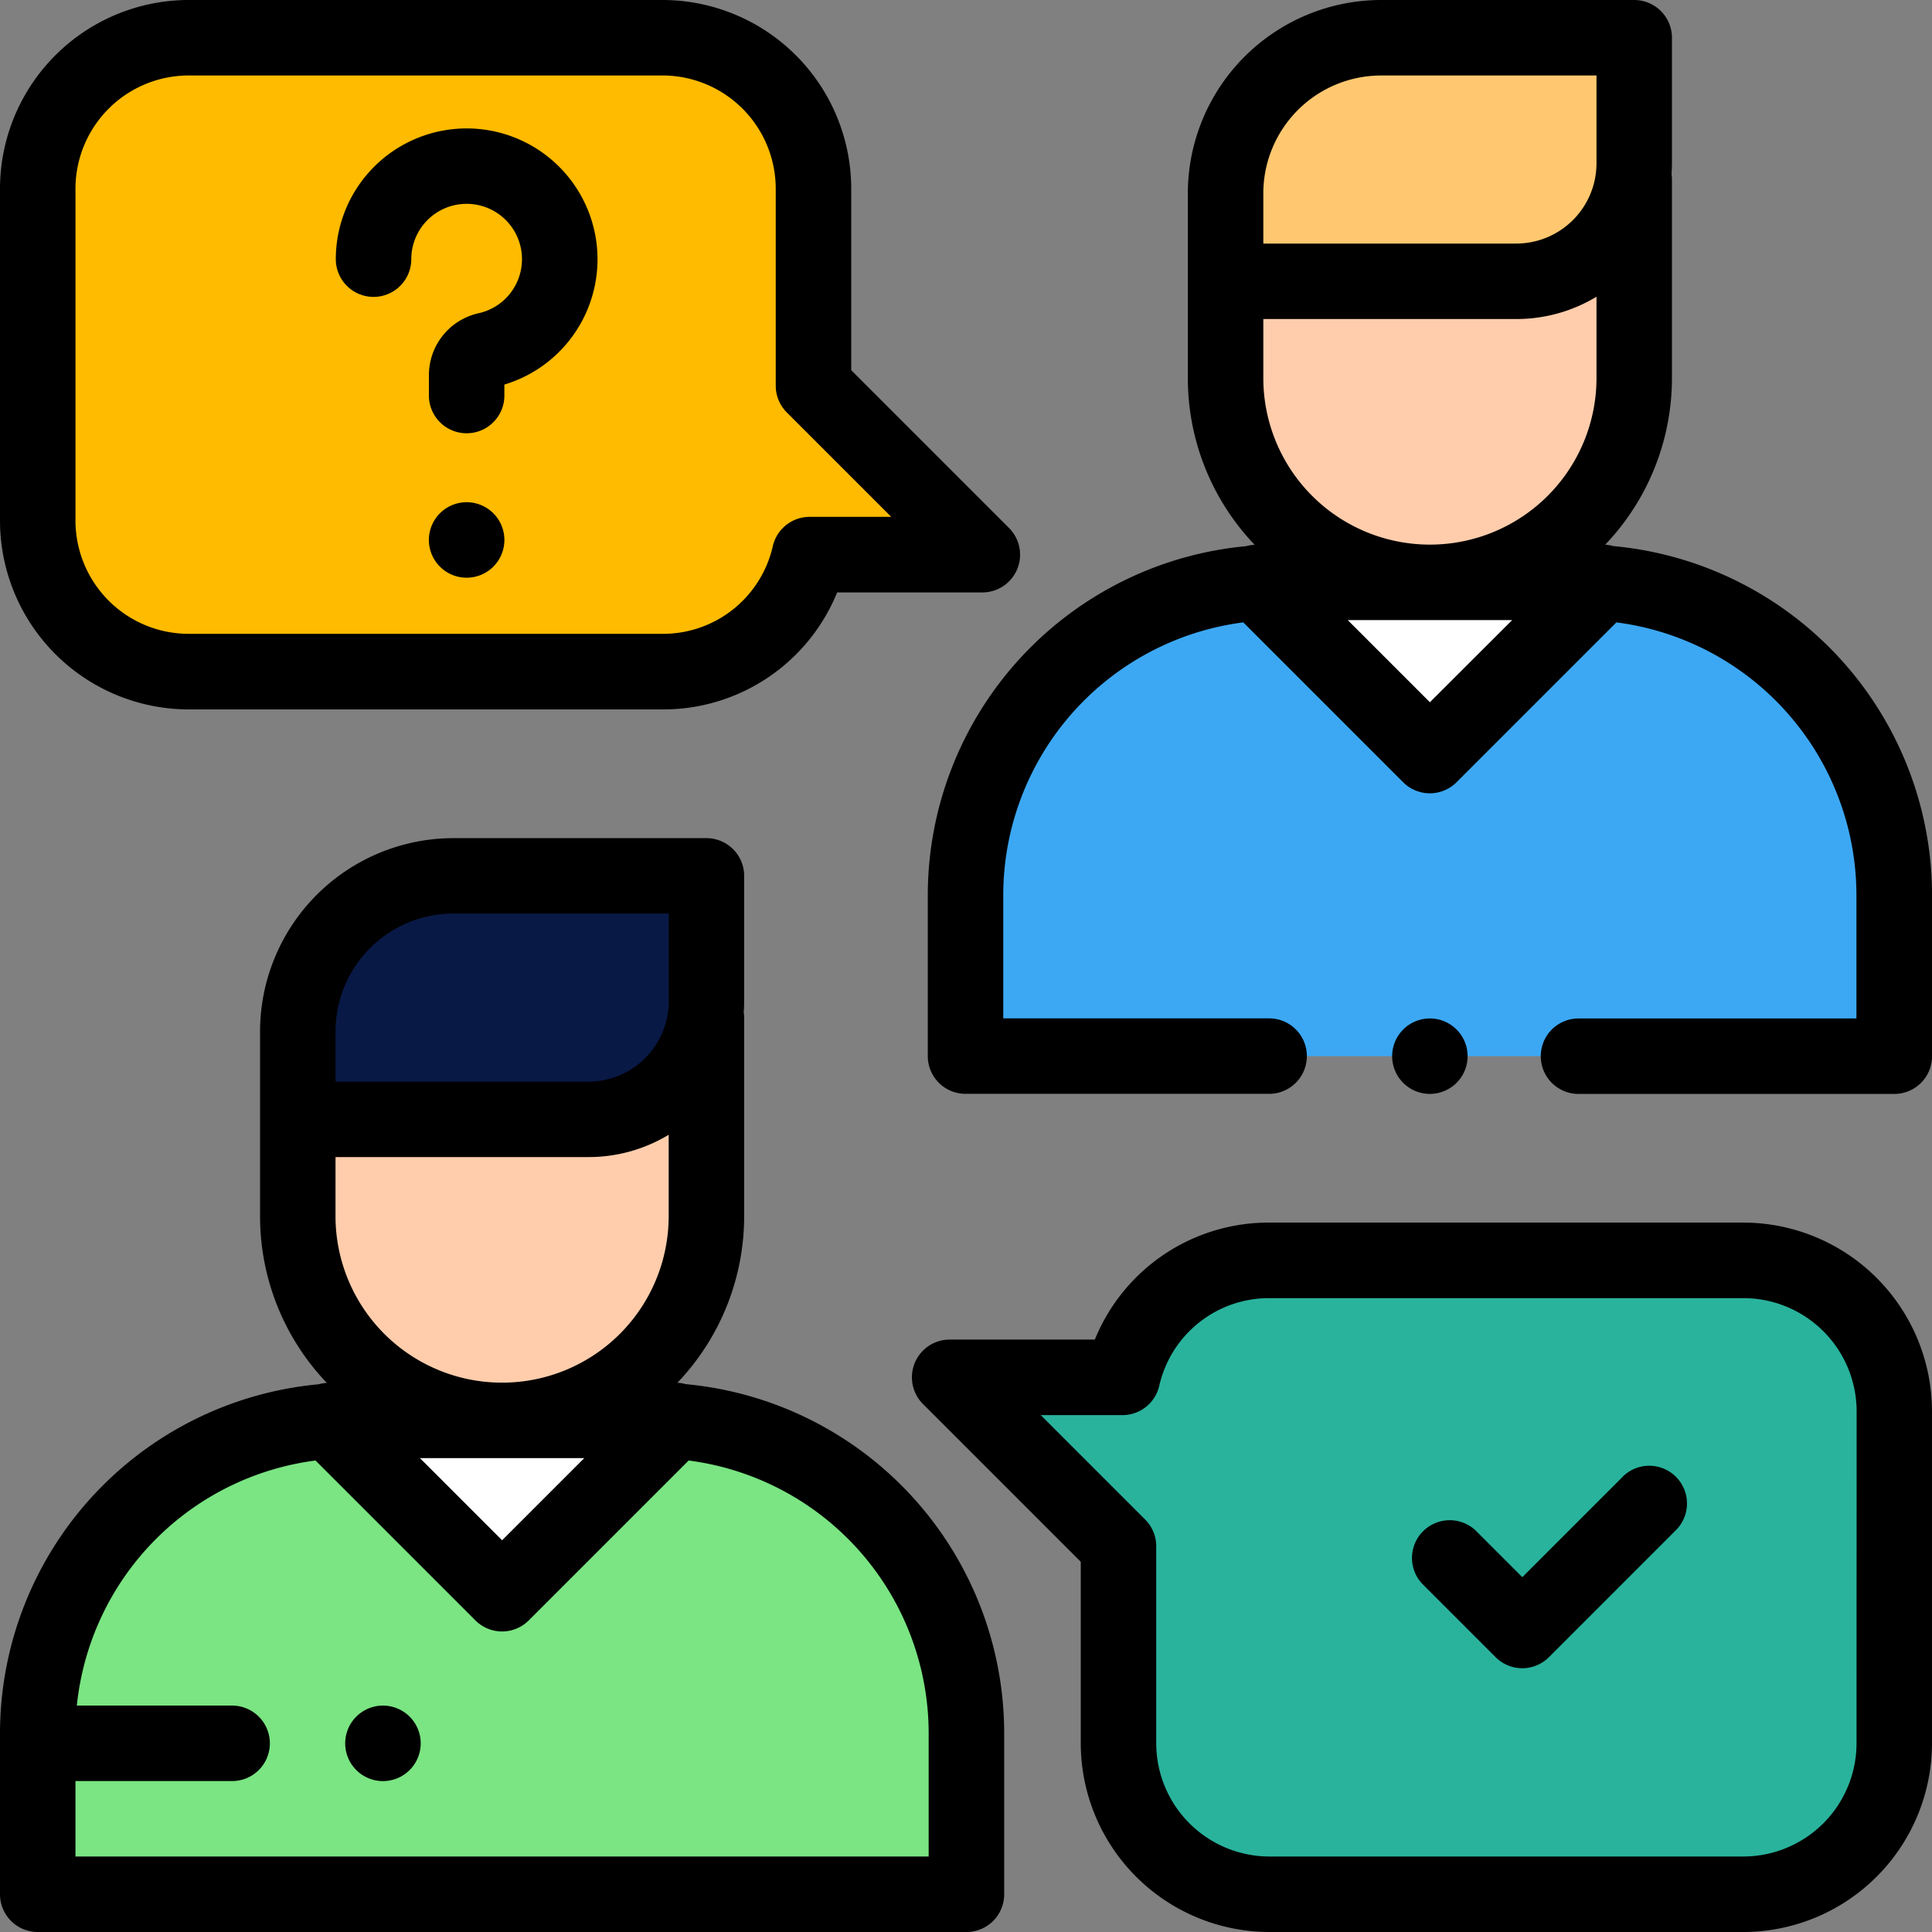<svg id="conversacion" xmlns="http://www.w3.org/2000/svg" width="76.467" height="76.467" viewBox="0 0 76.467 76.467">
  <rect x="0" y="0" width="76.467" height="76.467" fill="#808080" stroke="none"/>
  <path id="Trazado_143895" data-name="Trazado 143895" d="M47.387,30.461,40.7,23.777v-7.8A5.974,5.974,0,0,0,34.73,10H15.974A5.974,5.974,0,0,0,10,15.974V29.117a5.974,5.974,0,0,0,5.974,5.974H34.73a5.975,5.975,0,0,0,5.82-4.63Z" transform="translate(-8.507 -8.507)" fill="#fb0"/>
  <path id="Trazado_143896" data-name="Trazado 143896" d="M251.667,338.63l6.683,6.683v7.8a5.974,5.974,0,0,0,5.974,5.974H283.08a5.974,5.974,0,0,0,5.974-5.974V339.974A5.974,5.974,0,0,0,283.08,334H264.324a5.975,5.975,0,0,0-5.82,4.63Z" transform="translate(-214.081 -284.117)" fill="#29b39d"/>
  <path id="Trazado_143897" data-name="Trazado 143897" d="M34.385,376.426H22.374A12.374,12.374,0,0,0,10,388.8v6.381H46.759V388.8A12.374,12.374,0,0,0,34.385,376.426Z" transform="translate(-8.507 -320.207)" fill="#7ae582"/>
  <path id="Trazado_143898" data-name="Trazado 143898" d="M100.868,376.426l-6.856,6.856-6.856-6.856Z" transform="translate(-74.139 -320.207)" fill="#fff"/>
  <path id="Trazado_143899" data-name="Trazado 143899" d="M85.073,232.1H95.09v4.971a4.669,4.669,0,0,1-4.669,4.669H78.916v-3.483A6.157,6.157,0,0,1,85.073,232.1Z" transform="translate(-67.13 -197.433)" fill="#091946"/>
  <path id="Trazado_143900" data-name="Trazado 143900" d="M95.089,296.642v3.829A8.087,8.087,0,0,1,87,308.558h0a8.087,8.087,0,0,1-8.087-8.087v-3.829Z" transform="translate(-67.129 -252.339)" fill="#ffcdac"/>
  <path id="Trazado_143901" data-name="Trazado 143901" d="M280.259,154.329H268.248A12.374,12.374,0,0,0,255.874,166.7v6.381h36.759V166.7A12.374,12.374,0,0,0,280.259,154.329Z" transform="translate(-217.659 -131.28)" fill="#3ca8f4"/>
  <path id="Trazado_143902" data-name="Trazado 143902" d="M346.741,154.329l-6.856,6.856-6.856-6.856Z" transform="translate(-283.291 -131.28)" fill="#fff"/>
  <path id="Trazado_143903" data-name="Trazado 143903" d="M330.946,10h10.017v4.971a4.669,4.669,0,0,1-4.669,4.669H324.789V16.157A6.157,6.157,0,0,1,330.946,10Z" transform="translate(-276.282 -8.507)" fill="#ffc870"/>
  <path id="Trazado_143904" data-name="Trazado 143904" d="M340.962,74.546v3.829a8.087,8.087,0,0,1-8.087,8.087h0a8.087,8.087,0,0,1-8.087-8.087V74.546Z" transform="translate(-276.281 -63.413)" fill="#ffcdac"/>
  <path id="Trazado_143905" data-name="Trazado 143905" d="M27.14,243.71a1.494,1.494,0,0,0-.33-.054,9.544,9.544,0,0,0,2.643-6.6V229.2a1.509,1.509,0,0,0-.017-.211c.01-.142.017-.285.017-.429V223.59A1.493,1.493,0,0,0,27.96,222.1H17.943a7.659,7.659,0,0,0-7.65,7.65v7.312a9.544,9.544,0,0,0,2.643,6.6,1.491,1.491,0,0,0-.329.054A13.885,13.885,0,0,0,0,257.519V263.9a1.493,1.493,0,0,0,1.493,1.494H38.252a1.493,1.493,0,0,0,1.493-1.494v-6.381A13.885,13.885,0,0,0,27.14,243.71Zm-13.86-8.987H23.291a6.123,6.123,0,0,0,3.175-.883v3.218a6.593,6.593,0,1,1-13.187,0Zm9.844,11.916-3.251,3.251-3.251-3.251ZM13.28,229.747a4.668,4.668,0,0,1,4.663-4.663h8.524v3.478a3.179,3.179,0,0,1-3.175,3.175H13.28v-1.99Zm23.479,32.66H2.987V259.42h6.2a1.493,1.493,0,1,0,0-2.987H3.041a10.9,10.9,0,0,1,9.447-9.7l6.328,6.328a1.493,1.493,0,0,0,2.112,0l6.328-6.328a10.894,10.894,0,0,1,9.5,10.79v4.887Z" transform="translate(0 -188.927)"/>
  <path id="Trazado_143906" data-name="Trazado 143906" d="M273.012,21.614a1.5,1.5,0,0,0-.33-.054,9.544,9.544,0,0,0,2.643-6.6V7.1a1.509,1.509,0,0,0-.017-.211c.01-.142.017-.285.017-.429V1.493A1.493,1.493,0,0,0,273.832,0H263.815a7.659,7.659,0,0,0-7.65,7.65v7.312a9.544,9.544,0,0,0,2.643,6.6,1.5,1.5,0,0,0-.33.054,13.886,13.886,0,0,0-12.606,13.809V41.8a1.493,1.493,0,0,0,1.493,1.493h12.017a1.493,1.493,0,1,0,0-2.987H248.859V35.423a10.894,10.894,0,0,1,9.5-10.79l6.328,6.328a1.493,1.493,0,0,0,2.112,0l6.328-6.328a10.894,10.894,0,0,1,9.5,10.79V40.31h-11a1.493,1.493,0,1,0,0,2.987h12.5a1.493,1.493,0,0,0,1.493-1.493V35.423A13.886,13.886,0,0,0,273.012,21.614Zm-13.86-6.651V12.627h10.012a6.124,6.124,0,0,0,3.175-.883v3.218a6.593,6.593,0,0,1-13.187,0Zm0-7.312a4.668,4.668,0,0,1,4.663-4.663h8.524V6.465a3.179,3.179,0,0,1-3.175,3.175H259.152V7.65Zm6.593,20.143-3.251-3.251H269Z" transform="translate(-209.151)"/>
  <path id="Trazado_143907" data-name="Trazado 143907" d="M371.489,272.449a1.493,1.493,0,1,0-1.056.438A1.5,1.5,0,0,0,371.489,272.449Z" transform="translate(-313.839 -229.591)"/>
  <path id="Trazado_143908" data-name="Trazado 143908" d="M7.467,28.078H26.223a7.425,7.425,0,0,0,6.91-4.63h5.748a1.494,1.494,0,0,0,1.056-2.55l-6.246-6.246V7.467A7.476,7.476,0,0,0,26.223,0H7.467A7.476,7.476,0,0,0,0,7.467V20.61A7.476,7.476,0,0,0,7.467,28.078ZM2.987,7.467a4.486,4.486,0,0,1,4.48-4.48H26.223a4.486,4.486,0,0,1,4.48,4.48v7.8a1.494,1.494,0,0,0,.437,1.056l4.134,4.134H32.043a1.494,1.494,0,0,0-1.456,1.159,4.456,4.456,0,0,1-4.365,3.471H7.467a4.486,4.486,0,0,1-4.48-4.48Z"/>
  <path id="Trazado_143909" data-name="Trazado 143909" d="M274.573,324H255.817a7.425,7.425,0,0,0-6.91,4.63H243.16a1.494,1.494,0,0,0-1.056,2.55l6.246,6.246v7.185a7.476,7.476,0,0,0,7.467,7.467h18.756a7.476,7.476,0,0,0,7.467-7.467V331.467A7.476,7.476,0,0,0,274.573,324Zm4.481,20.61a4.486,4.486,0,0,1-4.481,4.48H255.817a4.486,4.486,0,0,1-4.48-4.48v-7.8a1.494,1.494,0,0,0-.437-1.056l-4.134-4.134H250a1.494,1.494,0,0,0,1.456-1.159,4.456,4.456,0,0,1,4.365-3.471h18.756a4.486,4.486,0,0,1,4.481,4.48Z" transform="translate(-205.574 -275.611)"/>
  <path id="Trazado_143910" data-name="Trazado 143910" d="M382.365,388.9l-3.97,3.97-1.846-1.846a1.494,1.494,0,0,0-2.112,2.112l2.9,2.9a1.493,1.493,0,0,0,2.112,0l5.026-5.026a1.493,1.493,0,0,0-2.112-2.112Z" transform="translate(-318.143 -330.447)"/>
  <path id="Trazado_143911" data-name="Trazado 143911" d="M90.488,40.7a1.493,1.493,0,0,0,1.493-1.493,2.191,2.191,0,1,1,2.673,2.138,2.508,2.508,0,0,0-1.975,2.459v.8a1.493,1.493,0,1,0,2.987,0V44.17a5.179,5.179,0,1,0-6.672-4.96A1.494,1.494,0,0,0,90.488,40.7Z" transform="translate(-75.703 -28.949)"/>
  <path id="Trazado_143912" data-name="Trazado 143912" d="M115.163,133.09a1.494,1.494,0,1,0,1.056.438A1.5,1.5,0,0,0,115.163,133.09Z" transform="translate(-96.693 -113.213)"/>
  <path id="Trazado_143913" data-name="Trazado 143913" d="M92.993,452a1.494,1.494,0,1,0,1.056.438A1.5,1.5,0,0,0,92.993,452Z" transform="translate(-77.835 -384.494)"/>
</svg>
